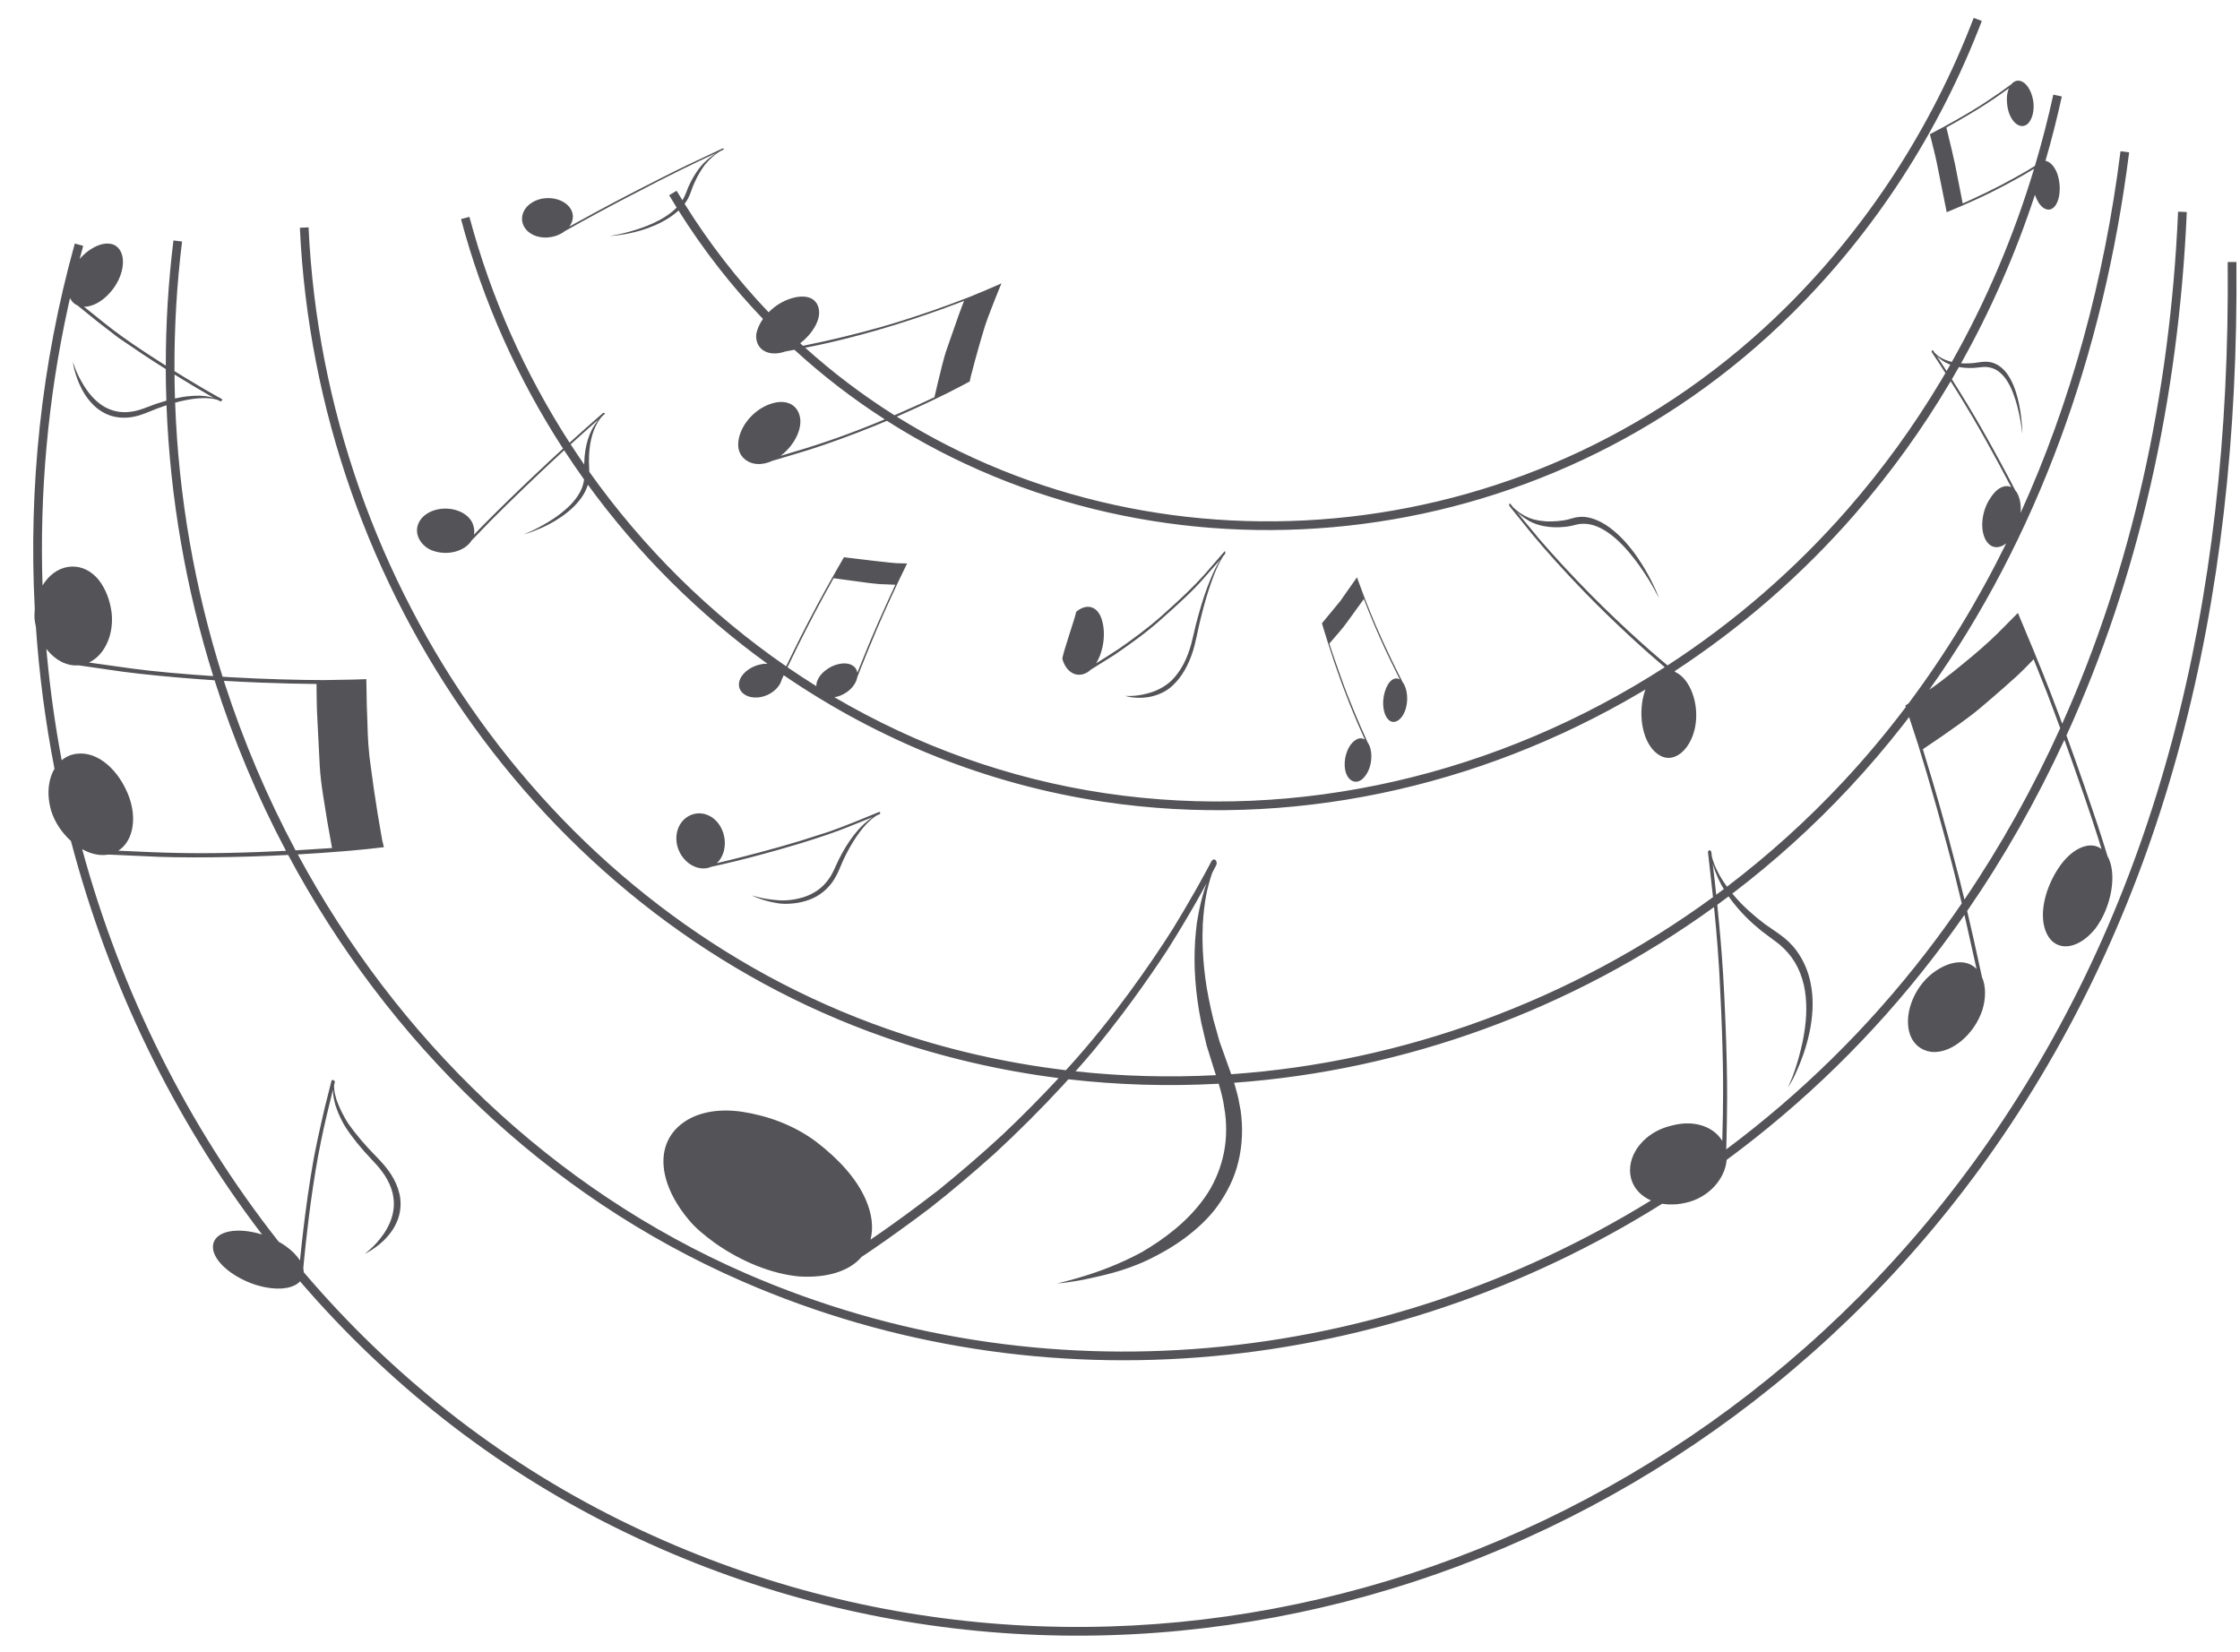 <?xml version="1.0" encoding="UTF-8"?>
<svg width="61px" height="45px" viewBox="0 0 61 45" version="1.1" xmlns="http://www.w3.org/2000/svg" xmlns:xlink="http://www.w3.org/1999/xlink">
    <title>58</title>
    <g id="页面-1" stroke="none" stroke-width="1" fill="none" fill-rule="evenodd">
        <g id="乐符" transform="translate(-642, -563)" fill="#545458">
            <path d="M696.773,565.295 C696.846,565.208 696.939,565.176 697.036,565.21 C697.132,565.243 697.221,565.337 697.287,565.476 C697.313,565.532 697.334,565.591 697.349,565.652 C697.419,565.91 697.369,566.197 697.247,566.343 C697.091,566.524 696.861,566.423 696.734,566.136 C696.672,565.999 696.65,565.838 696.651,565.682 C696.653,565.577 696.673,565.482 696.707,565.404 L696.449,565.587 L696.278,565.705 C696.154,565.788 696.014,565.88 695.869,565.969 L695.569,566.15 C695.401,566.25 695.25,566.335 695.146,566.393 L695.004,566.473 L695.148,567.07 C695.179,567.2 695.211,567.342 695.242,567.486 L695.449,568.542 L695.743,568.408 C695.941,568.317 696.214,568.187 696.488,568.044 L696.866,567.84 C696.987,567.773 697.1,567.709 697.196,567.653 L697.415,567.518 C697.605,566.881 697.772,566.234 697.916,565.577 L698.148,565.628 C698.018,566.22 697.869,566.806 697.702,567.382 C697.819,567.398 697.94,567.516 698.021,567.72 C698.043,567.782 698.06,567.848 698.072,567.916 C698.09,568.019 698.096,568.126 698.087,568.23 C698.074,568.406 698.022,568.55 697.943,568.634 C697.791,568.795 697.58,568.686 697.456,568.407 L697.432,568.349 C697.426,568.334 697.421,568.319 697.416,568.304 C696.89,569.91 696.216,571.446 695.404,572.894 C695.468,572.899 695.535,572.899 695.603,572.897 L695.747,572.888 L695.895,572.867 C695.948,572.861 695.995,572.853 696.049,572.852 L696.131,572.854 L696.211,572.865 C696.317,572.888 696.419,572.94 696.509,573.017 C696.6,573.093 696.677,573.197 696.74,573.308 C696.804,573.42 696.853,573.543 696.893,573.664 C696.933,573.785 696.963,573.906 696.986,574.021 C697.033,574.249 697.051,574.45 697.063,574.59 L697.072,574.775 L697.072,574.813 L697.043,574.596 L697.018,574.443 C696.998,574.33 696.969,574.197 696.932,574.053 C696.875,573.84 696.795,573.601 696.673,573.399 C696.613,573.298 696.54,573.211 696.459,573.143 C696.378,573.075 696.287,573.03 696.192,573.01 L696.12,572.998 L696.049,572.994 L696,572.996 L695.749,573.021 L695.602,573.022 C695.537,573.021 695.473,573.016 695.412,573.007 L695.346,572.996 L695.154,573.329 L695.332,573.613 C695.488,573.864 695.661,574.147 695.832,574.441 L695.941,574.63 L696.201,575.09 C696.58,575.77 696.88,576.354 696.88,576.354 C696.995,576.488 697.046,576.721 697.025,576.97 C698.39,573.965 699.302,570.642 699.746,567.119 L699.981,567.149 C699.287,572.658 697.454,577.685 694.538,581.786 C694.736,581.651 694.957,581.483 695.185,581.301 L695.461,581.077 C695.799,580.804 696.133,580.512 696.391,580.259 L696.952,579.694 L697.354,580.656 L697.619,581.308 C697.762,581.664 697.917,582.058 698.067,582.463 L698.158,582.711 C700.042,578.506 701.094,573.784 701.314,568.765 L701.551,568.775 C701.326,573.912 700.233,578.742 698.274,583.031 L698.524,583.727 C698.606,583.957 698.685,584.184 698.76,584.401 L699.116,585.45 C699.166,585.6 699.209,585.735 699.246,585.851 L699.391,586.314 C699.519,586.54 699.557,586.87 699.496,587.245 C699.435,587.618 699.283,587.993 699.065,588.286 C698.974,588.399 698.878,588.493 698.781,588.568 C698.37,588.88 697.945,588.838 697.744,588.442 C697.49,587.943 697.692,587.143 698.119,586.553 C698.328,586.272 698.573,586.091 698.811,586.04 C698.97,586.006 699.114,586.036 699.23,586.125 L699.119,585.77 C699.077,585.636 699.022,585.47 698.959,585.279 L698.772,584.725 C698.659,584.396 698.534,584.036 698.406,583.676 L698.218,583.151 C697.462,584.788 696.579,586.346 695.57,587.811 L695.749,588.592 L695.973,589.609 C696.084,589.861 696.082,590.19 695.983,590.514 C695.877,590.829 695.672,591.139 695.398,591.361 C695.291,591.447 695.182,591.514 695.072,591.563 C694.905,591.636 694.738,591.665 694.583,591.647 C694.314,591.608 694.114,591.443 694.018,591.19 C693.831,590.681 694.09,589.924 694.624,589.509 C694.882,589.31 695.156,589.201 695.402,589.208 C695.57,589.214 695.714,589.277 695.826,589.39 L695.561,588.205 C695.541,588.113 695.519,588.017 695.496,587.918 C695.22,588.314 694.935,588.703 694.64,589.086 C693.004,591.211 691.105,593.054 689.02,594.591 C688.981,595.1 688.532,595.633 687.881,595.764 C687.738,595.795 687.595,595.809 687.458,595.804 C687.392,595.802 687.327,595.795 687.264,595.785 C679.812,600.457 670.434,601.482 662.208,597.896 C656.836,595.554 652.568,591.376 649.847,586.285 C649.505,586.303 649.147,586.318 648.785,586.329 L648.31,586.341 C647.599,586.356 646.9,586.356 646.339,586.337 L644.951,586.275 C644.727,586.315 644.479,586.264 644.237,586.127 C645.301,590.03 647.118,593.684 649.589,596.819 C649.656,596.856 649.72,596.896 649.781,596.939 C649.954,597.062 650.085,597.196 650.168,597.332 L650.22,596.84 C650.268,596.412 650.347,595.757 650.453,595.091 L650.492,594.856 C650.588,594.256 650.737,593.633 650.839,593.185 L651.027,592.437 C651.032,592.417 651.057,592.409 651.082,592.42 C651.107,592.43 651.124,592.455 651.118,592.474 L651.097,592.556 C651.096,592.59 651.098,592.634 651.104,592.686 C651.11,592.757 651.131,592.844 651.162,592.945 L651.222,593.104 L651.302,593.281 C651.366,593.402 651.435,593.54 651.533,593.669 C651.627,593.801 651.739,593.937 651.857,594.078 L652.045,594.289 L652.249,594.502 C652.323,594.58 652.388,594.647 652.458,594.729 L652.558,594.854 L652.646,594.98 C652.756,595.151 652.835,595.331 652.875,595.504 C652.918,595.677 652.916,595.84 652.893,595.988 C652.87,596.136 652.819,596.266 652.759,596.381 C652.699,596.496 652.625,596.594 652.55,596.68 C652.402,596.851 652.241,596.964 652.127,597.04 L652.048,597.088 C651.977,597.129 651.934,597.147 651.934,597.147 L652.02,597.078 C652.041,597.06 652.066,597.038 652.094,597.013 C652.194,596.925 652.321,596.789 652.446,596.61 C652.568,596.43 652.686,596.202 652.718,595.925 C652.735,595.787 652.726,595.637 652.688,595.482 C652.65,595.328 652.578,595.169 652.479,595.015 L652.4,594.902 L652.314,594.792 L652.25,594.719 L651.911,594.351 L651.724,594.13 C651.606,593.983 651.5,593.839 651.41,593.7 C651.321,593.56 651.257,593.418 651.203,593.291 L651.136,593.106 L651.095,592.941 C651.08,592.864 651.071,592.794 651.068,592.735 L651.068,592.671 L650.887,593.418 C650.793,593.821 650.682,594.344 650.594,594.877 L650.526,595.311 C650.355,596.444 650.259,597.546 650.259,597.546 C650.267,597.582 650.271,597.616 650.271,597.649 C652.624,600.414 655.512,602.729 658.862,604.39 C671.846,610.828 687.661,606.286 696.144,594.1 C700.717,587.532 702.751,579.505 702.665,570.137 L702.902,570.135 C702.989,579.549 700.942,587.623 696.339,594.236 C687.79,606.516 671.848,611.094 658.757,604.603 C655.416,602.946 652.53,600.645 650.171,597.899 C650.01,598.075 649.661,598.147 649.215,598.058 C649.085,598.032 648.954,597.994 648.827,597.946 C648.635,597.872 648.452,597.775 648.291,597.661 C648.02,597.468 647.847,597.249 647.806,597.046 C647.732,596.625 648.214,596.425 648.886,596.558 C648.971,596.575 649.055,596.597 649.137,596.623 C646.722,593.464 644.956,589.803 643.932,585.905 C643.69,585.686 643.49,585.398 643.391,585.074 C643.349,584.924 643.326,584.777 643.321,584.638 C643.313,584.368 643.372,584.127 643.484,583.938 C643.236,582.665 643.066,581.372 642.977,580.068 C642.959,579.994 642.947,579.918 642.939,579.84 C642.936,579.755 642.939,579.671 642.947,579.59 C642.774,576.289 643.12,572.923 644.037,569.632 L644.266,569.696 L644.169,570.053 L644.216,570.001 C644.301,569.912 644.395,569.836 644.492,569.776 L644.565,569.734 C644.773,569.625 644.967,569.604 645.112,569.672 C645.396,569.813 645.434,570.278 645.172,570.728 C645.045,570.944 644.868,571.127 644.671,571.241 C644.539,571.318 644.408,571.356 644.289,571.355 L644.835,571.793 C645.119,572.025 645.521,572.311 645.945,572.59 L646.105,572.694 C646.242,572.784 646.38,572.873 646.515,572.958 C646.514,571.826 646.583,570.688 646.723,569.549 L646.958,569.578 C646.813,570.757 646.745,571.936 646.751,573.107 L647.038,573.284 L647.561,573.597 C647.844,573.763 648.033,573.862 648.033,573.862 C648.05,573.871 648.054,573.893 648.043,573.91 C648.031,573.927 648.007,573.934 647.99,573.925 L647.92,573.889 C647.889,573.88 647.85,573.87 647.804,573.862 C647.74,573.85 647.661,573.844 647.572,573.842 L647.427,573.847 L647.264,573.863 C647.151,573.878 647.027,573.902 646.897,573.933 C646.855,573.943 646.813,573.955 646.769,573.967 C646.861,576.524 647.304,579.037 648.061,581.431 L648.251,581.443 C649.198,581.498 650.127,581.521 650.813,581.523 L651.623,581.509 C651.847,581.503 651.976,581.497 651.976,581.497 L651.988,582.195 L651.999,582.497 C652.008,582.819 652.017,583.199 652.058,583.575 L652.081,583.762 C652.144,584.257 652.219,584.761 652.286,585.173 L652.407,585.877 L652.454,586.074 L652.002,586.125 C651.872,586.139 651.717,586.154 651.544,586.169 L651.327,586.187 C650.976,586.216 650.56,586.245 650.109,586.271 C652.807,591.272 657.016,595.374 662.303,597.679 C670.389,601.204 679.601,600.232 686.96,595.695 L686.886,595.66 C686.602,595.51 686.431,595.267 686.395,594.979 C686.331,594.414 686.792,593.853 687.451,593.674 L687.538,593.652 C687.87,593.565 688.199,593.578 688.476,593.704 C688.661,593.788 688.806,593.915 688.901,594.074 L688.917,593.394 C688.919,593.226 688.921,593.031 688.923,592.818 L688.923,592.422 C688.919,591.868 688.901,591.218 688.873,590.563 L688.85,590.072 C688.816,589.231 688.746,588.385 688.677,587.705 C684.817,590.499 680.256,592.154 675.607,592.49 L675.634,592.579 L675.696,592.804 C675.706,592.842 675.715,592.88 675.723,592.917 L675.787,593.258 C675.85,593.718 675.833,594.191 675.725,594.633 C675.622,595.078 675.414,595.484 675.161,595.84 C674.908,596.19 674.596,596.471 674.271,596.715 C673.944,596.958 673.598,597.153 673.262,597.314 C672.587,597.636 671.957,597.755 671.509,597.853 L671.338,597.884 C671.177,597.911 671.047,597.929 670.953,597.94 L670.785,597.957 C670.785,597.957 671.044,597.901 671.469,597.772 C671.896,597.644 672.475,597.438 673.094,597.103 C673.707,596.745 674.352,596.263 674.806,595.617 C675.033,595.299 675.2,594.929 675.299,594.531 C675.397,594.136 675.414,593.718 675.361,593.308 L675.312,593.001 C675.294,592.9 675.264,592.804 675.242,592.705 C675.227,592.645 675.208,592.581 675.188,592.516 C673.824,592.591 672.454,592.552 671.094,592.395 L670.936,592.57 C670.348,593.207 669.72,593.833 669.098,594.408 C668.481,594.963 667.872,595.475 667.334,595.896 L666.992,596.153 C666.33,596.644 665.817,596.996 665.591,597.148 L665.465,597.231 C665.122,597.634 664.498,597.812 663.76,597.765 C663.028,597.697 662.199,597.369 661.471,596.856 C661.195,596.653 660.941,596.452 660.745,596.209 C660.445,595.849 660.236,595.472 660.134,595.105 C659.965,594.486 660.12,593.969 660.533,593.632 C660.955,593.286 661.575,593.181 662.229,593.283 C662.882,593.386 663.611,593.63 664.244,594.11 C664.852,594.579 665.334,595.109 665.58,595.681 C665.747,596.068 665.79,596.439 665.706,596.763 L666.051,596.525 C666.379,596.295 666.919,595.907 667.561,595.409 C668.097,594.975 668.697,594.465 669.311,593.896 C669.822,593.412 670.336,592.893 670.829,592.363 C669.224,592.159 667.634,591.789 666.083,591.247 C656.958,588.053 650.624,579.133 650.166,569.203 L650.403,569.192 C650.857,579.027 657.129,587.862 666.161,591.023 C667.75,591.579 669.381,591.951 671.026,592.148 L671.128,592.036 C671.704,591.401 672.25,590.715 672.728,590.066 C673.204,589.418 673.614,588.812 673.948,588.283 L674.267,587.751 C674.734,586.959 674.99,586.456 674.99,586.456 C675.016,586.408 675.065,586.393 675.1,586.424 C675.135,586.456 675.144,586.52 675.118,586.569 L675.012,586.771 C674.981,586.856 674.947,586.965 674.912,587.098 C674.862,587.276 674.822,587.499 674.79,587.755 C674.774,587.884 674.767,588.022 674.755,588.166 L674.747,588.465 C674.746,588.517 674.746,588.569 674.747,588.622 C674.752,588.94 674.776,589.283 674.824,589.645 C674.871,590.008 674.951,590.386 675.045,590.776 L675.211,591.368 L675.529,592.257 C680.2,591.932 684.784,590.261 688.649,587.434 L688.513,586.22 C688.509,586.189 688.526,586.162 688.551,586.159 C688.576,586.156 688.6,586.179 688.603,586.21 L688.619,586.339 C688.632,586.387 688.651,586.447 688.676,586.516 C688.71,586.61 688.762,586.718 688.827,586.837 C688.86,586.897 688.899,586.956 688.939,587.02 L689.03,587.15 C690.157,586.293 691.219,585.335 692.2,584.283 C692.8,583.639 693.367,582.962 693.9,582.256 L693.887,582.216 L693.972,582.16 C694.983,580.809 695.87,579.349 696.633,577.799 C696.585,577.837 696.536,577.865 696.486,577.882 C696.344,577.933 696.213,577.892 696.117,577.77 C695.923,577.522 695.937,577.023 696.151,576.645 C696.257,576.466 696.375,576.325 696.512,576.269 C696.603,576.23 696.69,576.23 696.768,576.266 L696.42,575.611 C696.225,575.251 695.97,574.789 695.712,574.35 L695.507,574.007 C695.372,573.783 695.24,573.572 695.121,573.384 C694.362,574.669 693.491,575.88 692.512,577.004 C691.064,578.666 689.405,580.102 687.601,581.282 L687.637,581.311 C688.02,581.493 688.281,582.153 688.164,582.791 C688.141,582.912 688.105,583.025 688.06,583.126 C687.99,583.28 687.898,583.409 687.789,583.501 C687.603,583.653 687.398,583.69 687.198,583.574 C686.794,583.34 686.62,582.674 686.732,582.053 C686.751,581.954 686.777,581.862 686.809,581.778 L686.664,581.865 C682.256,584.465 677.09,585.588 672.057,584.838 C668.89,584.366 665.925,583.159 663.343,581.391 L663.289,581.506 C663.227,581.759 662.93,581.983 662.611,581.997 C662.55,582 662.492,581.995 662.438,581.983 C662.356,581.964 662.285,581.929 662.23,581.88 C662.138,581.797 662.103,581.683 662.133,581.56 C662.196,581.309 662.515,581.097 662.832,581.079 C662.855,581.078 662.878,581.078 662.9,581.079 C661.031,579.729 659.376,578.08 658.009,576.202 C657.982,576.291 657.942,576.38 657.891,576.467 C657.819,576.589 657.722,576.703 657.62,576.804 C657.517,576.905 657.405,576.993 657.295,577.07 C657.186,577.146 657.077,577.211 656.974,577.266 C656.798,577.36 656.642,577.424 656.522,577.47 L656.37,577.523 L656.266,577.554 C656.266,577.554 656.337,577.523 656.458,577.47 C656.579,577.415 656.749,577.327 656.943,577.21 C657.134,577.093 657.35,576.94 657.535,576.75 C657.628,576.655 657.709,576.551 657.773,576.442 C657.836,576.333 657.879,576.219 657.898,576.109 L657.905,576.058 C657.719,575.798 657.538,575.533 657.363,575.264 L657.05,575.553 C656.943,575.653 656.833,575.756 656.722,575.861 L656.266,576.295 C655.931,576.617 655.612,576.931 655.362,577.183 L654.844,577.719 C654.664,578.01 654.198,578.144 653.791,578 C653.712,577.973 653.644,577.935 653.588,577.889 C653.501,577.821 653.435,577.736 653.396,577.642 C653.329,577.482 653.345,577.314 653.442,577.169 C653.641,576.874 654.117,576.77 654.495,576.92 C654.677,576.992 654.811,577.113 654.873,577.261 C654.912,577.363 654.927,577.465 654.907,577.564 L655.153,577.309 C655.231,577.229 655.327,577.133 655.438,577.024 L655.797,576.67 C656.013,576.459 656.252,576.229 656.496,575.998 L656.994,575.53 C657.109,575.423 657.223,575.318 657.333,575.218 C656.101,573.319 655.153,571.214 654.554,568.967 L654.783,568.906 C655.372,571.115 656.303,573.186 657.511,575.057 L657.869,574.735 C658.195,574.444 658.413,574.256 658.413,574.256 C658.427,574.243 658.449,574.239 658.462,574.247 C658.473,574.255 658.472,574.272 658.457,574.285 L658.396,574.339 L658.352,574.393 C658.344,574.403 658.336,574.414 658.327,574.426 C658.292,574.473 658.258,574.533 658.224,574.602 L658.175,574.712 L658.133,574.834 C658.107,574.92 658.086,575.013 658.07,575.11 C658.054,575.209 658.046,575.311 658.04,575.416 L658.038,575.577 L658.044,575.739 L658.048,575.85 C659.518,577.92 661.337,579.718 663.409,581.148 L663.621,580.712 L663.795,580.362 C663.861,580.231 663.931,580.094 664.003,579.956 L664.257,579.473 C664.63,578.779 664.982,578.177 664.982,578.177 L665.851,578.281 L666.218,578.321 C666.294,578.329 666.365,578.336 666.429,578.34 L666.702,578.346 L666.459,578.851 C666.338,579.108 666.185,579.437 666.035,579.777 L665.866,580.166 C665.679,580.605 665.513,581.018 665.422,581.25 L665.346,581.444 C665.324,581.566 665.249,581.691 665.131,581.795 C665.014,581.897 664.869,581.967 664.722,581.989 C666.969,583.305 669.46,584.211 672.092,584.603 C677.374,585.391 682.806,584.091 687.335,581.172 L686.938,580.829 C686.864,580.764 686.783,580.692 686.697,580.614 L686.419,580.361 C686.031,580.003 685.58,579.569 685.147,579.123 C684.609,578.569 684.099,578 683.722,577.546 L683.115,576.795 C683.099,576.775 683.092,576.745 683.099,576.728 C683.106,576.71 683.124,576.713 683.14,576.733 L683.206,576.816 L683.27,576.875 C683.282,576.885 683.295,576.896 683.309,576.908 C683.364,576.954 683.434,577 683.513,577.044 L683.64,577.105 C683.685,577.121 683.73,577.138 683.777,577.15 C683.872,577.174 683.974,577.19 684.082,577.198 C684.189,577.206 684.301,577.201 684.417,577.193 L684.592,577.171 L684.679,577.154 L684.885,577.098 C684.905,577.093 684.925,577.089 684.948,577.086 C684.982,577.083 685.015,577.077 685.05,577.076 L685.155,577.078 C685.298,577.093 685.453,577.142 685.606,577.224 C685.759,577.303 685.908,577.418 686.044,577.541 C686.182,577.666 686.303,577.801 686.412,577.939 C686.522,578.076 686.618,578.216 686.702,578.349 C686.851,578.582 686.959,578.794 687.035,578.955 L687.066,579.02 C687.109,579.114 687.138,579.186 687.156,579.232 L687.177,579.289 C687.177,579.289 687.127,579.194 687.042,579.035 C686.955,578.875 686.819,578.654 686.645,578.407 C686.471,578.163 686.253,577.891 685.998,577.668 C685.871,577.556 685.736,577.461 685.599,577.39 C685.463,577.32 685.326,577.278 685.198,577.268 L685.103,577.265 L685.013,577.272 C684.954,577.279 684.89,577.298 684.835,577.312 C684.776,577.329 684.712,577.335 684.652,577.346 L684.467,577.36 C684.346,577.364 684.227,577.358 684.114,577.341 C684,577.326 683.891,577.295 683.792,577.259 C683.742,577.242 683.692,577.215 683.645,577.191 L683.513,577.108 C683.458,577.07 683.409,577.032 683.365,576.994 L683.298,576.931 C683.298,576.931 683.543,577.227 683.911,577.672 C684.288,578.111 684.799,578.669 685.342,579.217 C685.777,579.656 686.23,580.083 686.62,580.436 L686.899,580.685 C687.106,580.866 687.282,581.016 687.41,581.123 C689.22,579.947 690.883,578.512 692.333,576.848 C693.275,575.767 694.117,574.604 694.854,573.371 L694.978,573.16 L694.788,572.867 L694.609,572.596 C694.599,572.581 694.6,572.561 694.61,572.548 C694.62,572.535 694.636,572.536 694.645,572.55 L694.683,572.608 C694.701,572.626 694.723,572.647 694.751,572.67 C694.789,572.702 694.838,572.733 694.894,572.764 L694.987,572.806 L695.091,572.841 L695.152,572.857 C696.084,571.211 696.834,569.448 697.392,567.597 L697.066,567.788 L696.856,567.906 C696.705,567.989 696.536,568.079 696.364,568.166 L696.235,568.232 C695.623,568.536 695.013,568.779 695.013,568.779 L694.795,567.694 C694.762,567.517 694.725,567.343 694.688,567.188 L694.555,566.655 L694.939,566.452 C695.146,566.339 695.415,566.189 695.684,566.027 C695.966,565.857 696.236,565.676 696.438,565.535 L696.773,565.295 Z M693.989,582.53 L693.818,582.752 C693.36,583.338 692.879,583.902 692.373,584.444 C691.383,585.506 690.312,586.473 689.175,587.338 C689.248,587.426 689.328,587.516 689.415,587.605 C689.542,587.737 689.686,587.863 689.836,587.991 L690.072,588.176 L690.322,588.348 C690.412,588.412 690.49,588.463 690.578,588.535 C690.621,588.572 690.666,588.607 690.707,588.647 L690.826,588.771 C690.978,588.947 691.106,589.16 691.196,589.393 C691.287,589.624 691.336,589.88 691.355,590.122 C691.372,590.364 691.358,590.6 691.328,590.821 C691.298,591.043 691.25,591.25 691.197,591.438 C691.091,591.814 690.957,592.113 690.86,592.318 L690.798,592.438 C690.73,592.56 690.685,592.62 690.685,592.62 L690.703,592.583 C690.726,592.534 690.77,592.438 690.824,592.299 L690.886,592.122 C690.951,591.929 691.021,591.685 691.081,591.407 C691.16,591.037 691.218,590.598 691.174,590.154 C691.154,589.931 691.104,589.712 691.023,589.505 C690.942,589.298 690.829,589.11 690.692,588.953 L690.586,588.84 L690.475,588.737 L690.394,588.672 L689.974,588.359 L689.738,588.158 C689.586,588.021 689.446,587.878 689.321,587.732 C689.23,587.627 689.147,587.52 689.073,587.414 C688.971,587.491 688.868,587.568 688.765,587.643 L688.808,588.081 C688.866,588.679 688.922,589.393 688.956,590.119 L688.988,590.851 C689.018,591.586 689.035,592.316 689.033,592.907 L689.026,593.551 C689.02,593.93 689.012,594.2 689.009,594.304 C691.026,592.799 692.864,591.004 694.452,588.941 C694.788,588.505 695.112,588.059 695.423,587.605 C695.304,587.102 695.163,586.537 695.007,585.965 L694.745,585.013 C694.561,584.36 694.381,583.753 694.233,583.277 L693.989,582.53 Z M674.853,587.071 L674.861,587.052 L674.7,587.346 C674.528,587.657 674.22,588.192 673.799,588.86 L673.561,589.219 C673.27,589.651 672.933,590.127 672.557,590.626 C672.315,590.946 672.056,591.275 671.784,591.608 C671.623,591.799 671.459,591.989 671.29,592.178 C672.56,592.316 673.839,592.349 675.112,592.283 L675.052,592.095 L674.859,591.474 L674.714,590.86 C674.632,590.456 674.577,590.062 674.551,589.685 C674.522,589.31 674.526,588.951 674.545,588.622 C674.555,588.458 674.576,588.3 674.591,588.151 L674.641,587.865 C674.649,587.819 674.658,587.775 674.668,587.731 C674.725,587.47 674.788,587.247 674.853,587.071 Z M665.97,585.134 C665.974,585.152 665.963,585.171 665.946,585.179 L665.876,585.208 L665.816,585.248 L665.781,585.274 C665.731,585.311 665.674,585.363 665.613,585.424 L665.519,585.527 L665.423,585.647 C665.358,585.733 665.292,585.829 665.227,585.934 C665.162,586.038 665.101,586.152 665.04,586.27 L664.952,586.453 L664.87,586.644 L664.811,586.776 C664.801,586.797 664.79,586.819 664.778,586.842 L664.721,586.943 L664.657,587.039 C664.566,587.163 664.452,587.273 664.325,587.359 C664.199,587.445 664.059,587.504 663.921,587.544 C663.783,587.585 663.646,587.604 663.517,587.612 C663.386,587.622 663.265,587.616 663.16,587.597 C662.945,587.564 662.774,587.507 662.656,587.466 L662.569,587.432 C662.544,587.422 662.524,587.413 662.509,587.406 L662.475,587.39 C662.475,587.39 662.545,587.408 662.666,587.44 C662.786,587.47 662.963,587.501 663.173,587.517 C663.378,587.538 663.641,587.511 663.893,587.432 C664.019,587.391 664.142,587.331 664.256,587.254 C664.368,587.176 664.469,587.078 664.55,586.967 L664.609,586.882 L664.66,586.795 L664.707,586.701 L664.84,586.413 L664.938,586.227 C665.005,586.107 665.075,585.993 665.148,585.888 C665.22,585.783 665.296,585.688 665.369,585.604 L665.479,585.487 L665.585,585.391 C665.637,585.347 665.685,585.31 665.728,585.28 L665.776,585.25 L665.124,585.512 C664.771,585.656 664.324,585.807 663.854,585.952 L663.651,586.013 C663.103,586.177 662.536,586.329 662.101,586.438 L661.655,586.544 C661.476,586.586 661.37,586.608 661.37,586.608 C661.047,586.751 660.642,586.541 660.481,586.151 C660.451,586.076 660.431,585.999 660.423,585.923 C660.41,585.806 660.422,585.691 660.459,585.584 C660.523,585.402 660.649,585.266 660.813,585.198 C661.147,585.058 661.526,585.246 661.676,585.631 C661.748,585.815 661.759,586.019 661.705,586.203 C661.669,586.327 661.605,586.431 661.521,586.509 L661.87,586.425 C662.303,586.318 663.075,586.121 663.805,585.898 L664.595,585.645 L664.888,585.537 C665.03,585.483 665.163,585.431 665.281,585.384 L665.933,585.117 C665.95,585.11 665.967,585.118 665.97,585.134 Z M697.741,581.863 L697.38,580.956 L697.224,581.118 C697.15,581.193 697.052,581.291 696.935,581.402 L696.587,581.713 C696.377,581.899 696.144,582.099 695.913,582.294 C695.54,582.606 695.137,582.871 694.85,583.076 L694.364,583.405 L694.64,584.319 C694.756,584.713 694.897,585.205 695.041,585.737 L695.221,586.419 C695.322,586.787 695.413,587.153 695.496,587.5 C696.492,586.031 697.361,584.471 698.104,582.832 L697.915,582.322 C697.855,582.159 697.796,582.006 697.741,581.863 L697.741,581.863 Z M688.666,586.609 L688.641,586.519 L688.698,587.015 C688.71,587.119 688.723,587.238 688.736,587.369 L688.944,587.215 L688.867,587.083 L688.799,586.945 C688.788,586.923 688.778,586.901 688.769,586.879 C688.727,586.781 688.692,586.69 688.666,586.609 L688.666,586.609 Z M643.263,580.675 L643.277,580.833 C643.367,581.799 643.502,582.758 643.68,583.706 C643.792,583.612 643.928,583.55 644.081,583.53 C644.679,583.449 645.262,584 645.522,584.724 C645.645,585.077 645.659,585.43 645.558,585.723 C645.49,585.92 645.374,586.072 645.221,586.169 L646.149,586.21 L646.499,586.222 C646.929,586.235 647.431,586.242 647.948,586.234 L648.171,586.23 C648.747,586.22 649.313,586.197 649.788,586.173 C649.005,584.694 648.353,583.138 647.843,581.528 L647.418,581.498 C646.673,581.443 645.913,581.37 645.332,581.293 L644.141,581.121 C643.813,581.149 643.492,580.972 643.263,580.675 Z M648.097,581.543 L648.121,581.621 C648.631,583.194 649.277,584.714 650.049,586.16 L651.042,586.097 L650.915,585.384 L650.799,584.666 C650.759,584.405 650.722,584.126 650.706,583.84 L650.636,582.453 C650.634,582.403 650.632,582.355 650.63,582.309 L650.624,582.023 C650.622,581.91 650.621,581.817 650.62,581.75 L650.62,581.629 L649.916,581.617 C649.452,581.606 648.802,581.585 648.097,581.543 Z M678.499,579.37 L678.953,578.723 L679.121,579.179 L679.22,579.435 C679.292,579.617 679.374,579.819 679.46,580.02 L679.643,580.434 C679.92,581.042 680.196,581.578 680.196,581.578 C680.263,581.665 680.307,581.797 680.318,581.95 C680.329,582.102 680.306,582.258 680.25,582.389 C680.228,582.442 680.202,582.487 680.174,582.525 C680.054,582.683 679.891,582.715 679.778,582.564 C679.637,582.372 679.632,582.017 679.746,581.745 C679.801,581.613 679.875,581.523 679.958,581.491 C680.014,581.469 680.069,581.475 680.12,581.507 L679.849,580.955 C679.81,580.873 679.769,580.786 679.727,580.697 L679.601,580.422 C679.359,579.888 679.141,579.315 679.141,579.315 L678.692,579.934 C678.622,580.033 678.55,580.122 678.483,580.201 L678.201,580.528 L678.291,580.801 L678.432,581.209 C678.487,581.366 678.549,581.538 678.614,581.715 L678.681,581.892 C678.943,582.567 679.244,583.22 679.244,583.22 C679.378,583.409 679.383,583.775 679.237,584.042 C679.209,584.094 679.177,584.139 679.143,584.176 C679.091,584.231 679.034,584.274 678.973,584.286 C678.871,584.306 678.777,584.263 678.71,584.165 C678.573,583.967 678.594,583.597 678.741,583.345 C678.811,583.226 678.9,583.149 678.993,583.117 C679.055,583.098 679.114,583.108 679.167,583.143 L678.954,582.659 L678.856,582.425 C678.787,582.258 678.712,582.069 678.637,581.873 L678.525,581.573 C678.233,580.775 677.999,579.976 677.999,579.976 L678.499,579.37 Z M675.341,578.024 C675.353,578.01 675.365,578.016 675.368,578.036 C675.371,578.057 675.364,578.086 675.352,578.099 L675.303,578.157 L675.262,578.227 L675.239,578.268 C675.204,578.329 675.165,578.411 675.122,578.509 L675.056,578.668 L674.989,578.851 C674.943,578.98 674.896,579.122 674.85,579.276 C674.804,579.429 674.761,579.594 674.717,579.764 L674.654,580.025 L674.596,580.295 L674.53,580.577 L674.489,580.723 L674.441,580.865 C674.373,581.051 674.286,581.225 674.186,581.373 C674.087,581.522 673.975,581.639 673.863,581.733 C673.751,581.823 673.64,581.874 673.534,581.916 C673.428,581.956 673.328,581.978 673.236,581.991 C673.053,582.017 672.904,582.002 672.803,581.989 C672.701,581.974 672.646,581.953 672.646,581.953 L672.733,581.956 C672.755,581.956 672.781,581.955 672.811,581.954 C672.915,581.952 673.068,581.934 673.247,581.888 C673.426,581.84 673.635,581.758 673.838,581.593 C673.94,581.51 674.039,581.391 674.127,581.26 C674.217,581.126 674.293,580.971 674.355,580.804 L674.399,580.677 L674.437,580.55 L674.503,580.28 L674.568,580.005 L674.64,579.738 C674.688,579.563 674.739,579.395 674.791,579.239 C674.843,579.083 674.898,578.939 674.95,578.81 L675.027,578.628 L675.101,578.473 L675.17,578.344 C675.181,578.325 675.191,578.307 675.201,578.291 L675.235,578.237 L674.772,578.761 C674.484,579.094 674.083,579.457 673.644,579.847 C673.207,580.244 672.718,580.582 672.343,580.84 L671.711,581.235 C671.418,581.508 671.054,581.376 670.932,580.952 C670.908,580.873 671.305,579.759 671.304,579.666 L671.35,579.629 C671.626,579.428 671.921,579.521 672.021,579.933 C672.074,580.139 672.075,580.388 672.021,580.632 C671.985,580.796 671.926,580.944 671.849,581.066 L672.15,580.878 C672.244,580.819 672.355,580.747 672.478,580.665 C672.813,580.433 673.23,580.13 673.623,579.784 L673.768,579.653 C674.154,579.31 674.511,578.968 674.786,578.663 L675.341,578.024 Z M665.665,578.879 L664.7,578.748 L664.415,579.266 C664.343,579.399 664.262,579.55 664.178,579.71 L663.929,580.192 L663.725,580.597 C663.617,580.815 663.52,581.017 663.445,581.174 C663.704,581.351 663.966,581.523 664.232,581.689 L664.231,581.662 L664.237,581.613 C664.283,581.364 664.579,581.128 664.883,581.078 C665.03,581.054 665.157,581.077 665.243,581.143 C665.302,581.188 665.337,581.25 665.348,581.322 L665.583,580.738 C665.632,580.618 665.686,580.487 665.743,580.353 L665.922,579.938 L666.212,579.292 L666.382,578.926 L666.117,578.915 C665.985,578.914 665.827,578.9 665.665,578.879 Z M643.906,571.118 L643.857,571.339 C643.302,573.865 643.077,576.422 643.158,578.945 L643.215,578.86 C643.408,578.592 643.67,578.442 643.95,578.431 C644.235,578.42 644.494,578.558 644.683,578.788 C644.868,579.02 644.997,579.34 645.041,579.697 C645.077,580.044 645.008,580.382 644.844,580.651 C644.734,580.832 644.59,580.967 644.422,581.045 L645.615,581.211 C646.207,581.291 647.005,581.36 647.807,581.414 C647.066,579.046 646.631,576.564 646.534,574.038 L646.487,574.053 L646.272,574.13 L646.053,574.218 C645.972,574.249 645.904,574.278 645.822,574.303 C645.781,574.315 645.739,574.329 645.698,574.338 L645.574,574.363 C645.407,574.387 645.244,574.381 645.093,574.344 C644.942,574.309 644.81,574.24 644.695,574.158 C644.581,574.077 644.487,573.978 644.408,573.878 C644.329,573.777 644.267,573.673 644.216,573.573 C644.113,573.374 644.059,573.19 644.024,573.062 L644.002,572.965 C643.988,572.895 643.983,572.856 643.983,572.856 L644.053,573.048 C644.1,573.169 644.18,573.336 644.294,573.519 C644.41,573.701 644.567,573.898 644.784,574.042 C644.892,574.114 645.016,574.168 645.15,574.199 C645.284,574.231 645.431,574.235 645.578,574.212 L645.689,574.192 L645.797,574.163 C645.869,574.143 645.951,574.11 646.02,574.085 L646.247,574 L646.531,573.912 C646.52,573.627 646.515,573.34 646.514,573.052 C646.319,572.93 646.115,572.798 645.911,572.663 L645.217,572.193 L644.655,571.759 L644.113,571.321 C644.019,571.281 643.95,571.21 643.906,571.118 Z M695.748,563.487 L695.969,563.571 C694.819,566.576 693.063,569.292 690.817,571.522 C683.953,578.335 673.566,579.19 666.153,574.461 L665.812,574.602 C665.195,574.852 664.553,575.085 664.057,575.243 L663.651,575.367 C663.272,575.48 663.033,575.551 663.033,575.551 C662.81,575.653 662.592,575.667 662.414,575.589 C662.24,575.511 662.116,575.359 662.103,575.147 C662.099,575.061 662.11,574.973 662.134,574.886 C662.232,574.518 662.549,574.169 662.928,574.021 C663.406,573.831 663.749,574.024 663.793,574.416 C663.812,574.607 663.745,574.829 663.606,575.044 C663.512,575.187 663.393,575.315 663.257,575.416 L663.935,575.212 L664.219,575.122 C664.569,575.008 664.981,574.864 665.399,574.702 C665.638,574.61 665.873,574.514 666.094,574.421 C665.229,573.866 664.406,573.234 663.634,572.526 L663.383,572.574 C662.921,572.733 662.562,572.516 662.594,572.108 C662.608,572.027 662.635,571.944 662.674,571.862 C662.702,571.802 662.737,571.744 662.777,571.686 C661.931,570.803 661.159,569.818 660.477,568.733 L660.468,568.741 L660.388,568.81 C660.277,568.901 660.15,568.98 660.023,569.046 C659.896,569.113 659.773,569.166 659.652,569.21 C659.531,569.254 659.416,569.288 659.31,569.315 C659.096,569.37 658.919,569.396 658.797,569.411 L658.642,569.425 L658.606,569.427 C658.606,569.427 658.677,569.414 658.799,569.392 L658.938,569.362 C659.042,569.338 659.166,569.305 659.302,569.263 C659.506,569.2 659.747,569.111 659.979,568.984 C660.095,568.921 660.206,568.847 660.304,568.766 C660.348,568.73 660.389,568.692 660.427,568.653 C660.357,568.542 660.289,568.43 660.222,568.317 L660.426,568.196 L660.583,568.454 L660.594,568.437 L660.631,568.369 L660.663,568.299 L660.747,568.088 L660.813,567.95 C660.858,567.86 660.909,567.774 660.963,567.693 C661.018,567.612 661.074,567.537 661.138,567.469 L661.237,567.372 L661.335,567.289 C661.379,567.255 661.419,567.225 661.457,567.2 L661.518,567.161 C661.518,567.161 660.793,567.494 659.967,567.915 L658.862,568.488 C658.061,568.911 657.385,569.293 657.385,569.293 C657.11,569.508 656.673,569.534 656.409,569.329 C656.358,569.29 656.317,569.245 656.285,569.195 C656.238,569.121 656.214,569.037 656.216,568.949 C656.219,568.8 656.296,568.66 656.431,568.556 C656.707,568.342 657.144,568.346 657.407,568.544 C657.534,568.641 657.603,568.768 657.601,568.906 C657.599,568.999 657.565,569.089 657.504,569.171 L658.241,568.768 C658.541,568.606 658.906,568.411 659.283,568.217 L659.976,567.863 C660.228,567.735 660.473,567.613 660.697,567.505 L661.666,567.048 C661.683,567.04 661.702,567.041 661.709,567.05 C661.715,567.059 661.706,567.073 661.689,567.081 L661.618,567.115 L661.56,567.151 C661.549,567.159 661.538,567.166 661.526,567.175 C661.479,567.208 661.426,567.252 661.37,567.303 L661.285,567.387 L661.199,567.483 C661.149,567.549 661.1,567.623 661.053,567.701 C661.006,567.779 660.965,567.863 660.924,567.95 L660.866,568.083 L660.816,568.221 C660.796,568.271 660.781,568.314 660.756,568.366 L660.716,568.443 L660.667,568.519 L660.643,568.551 C661.32,569.636 662.088,570.621 662.931,571.505 C663.117,571.317 663.346,571.182 663.576,571.118 C663.809,571.051 664.006,571.069 664.133,571.151 C664.255,571.236 664.319,571.38 664.305,571.567 C664.286,571.749 664.182,571.954 664.012,572.145 C663.945,572.219 663.871,572.288 663.792,572.349 L663.868,572.418 L664.391,572.308 L664.574,572.267 C665.114,572.144 665.819,571.969 666.522,571.748 C667.159,571.549 667.779,571.328 668.263,571.141 L668.42,571.08 C668.931,570.873 669.271,570.717 669.271,570.717 L669.111,571.113 L668.972,571.468 C668.921,571.6 668.868,571.742 668.822,571.882 L668.78,572.02 C668.698,572.292 668.618,572.574 668.553,572.813 L668.432,573.272 L668.409,573.389 L668.19,573.506 C668.086,573.56 667.949,573.631 667.788,573.712 L667.618,573.795 C667.287,573.958 666.87,574.151 666.42,574.347 C673.732,578.921 683.908,578.045 690.65,571.353 C692.872,569.148 694.61,566.46 695.748,563.487 Z M658.264,574.47 L658.311,574.414 L657.998,574.69 L657.54,575.102 C657.661,575.288 657.784,575.472 657.911,575.654 L657.91,575.611 L657.919,575.444 C657.929,575.333 657.945,575.226 657.968,575.124 C657.991,575.022 658.022,574.925 658.057,574.835 L658.114,574.708 L658.178,574.595 C658.207,574.549 658.236,574.507 658.264,574.47 L658.264,574.47 Z M668.205,571.32 L668.254,571.195 L667.649,571.42 C667.199,571.582 666.549,571.804 665.876,571.997 L665.505,572.1 C665.073,572.217 664.651,572.32 664.308,572.393 L664.166,572.423 C664.08,572.439 664,572.455 663.926,572.469 C664.69,573.157 665.505,573.771 666.359,574.31 L667.013,574.02 C667.281,573.898 667.447,573.819 667.447,573.819 L667.547,573.39 C667.616,573.13 667.675,572.819 667.794,572.478 L668.107,571.583 L668.205,571.32 Z M646.753,573.201 L646.755,573.452 C646.758,573.586 646.761,573.719 646.765,573.853 L646.894,573.827 C647.029,573.8 647.157,573.786 647.273,573.78 L647.44,573.777 L647.586,573.788 C647.655,573.797 647.714,573.808 647.765,573.821 L647.822,573.838 L647.298,573.532 C647.14,573.438 646.954,573.325 646.753,573.201 Z M694.78,572.731 L694.737,572.688 L695.01,573.105 L695.111,572.931 L695.077,572.918 L694.971,572.868 L694.879,572.81 C694.842,572.783 694.808,572.757 694.78,572.731 L694.78,572.731 Z" id="58"></path>
        </g>
    </g>
</svg>
